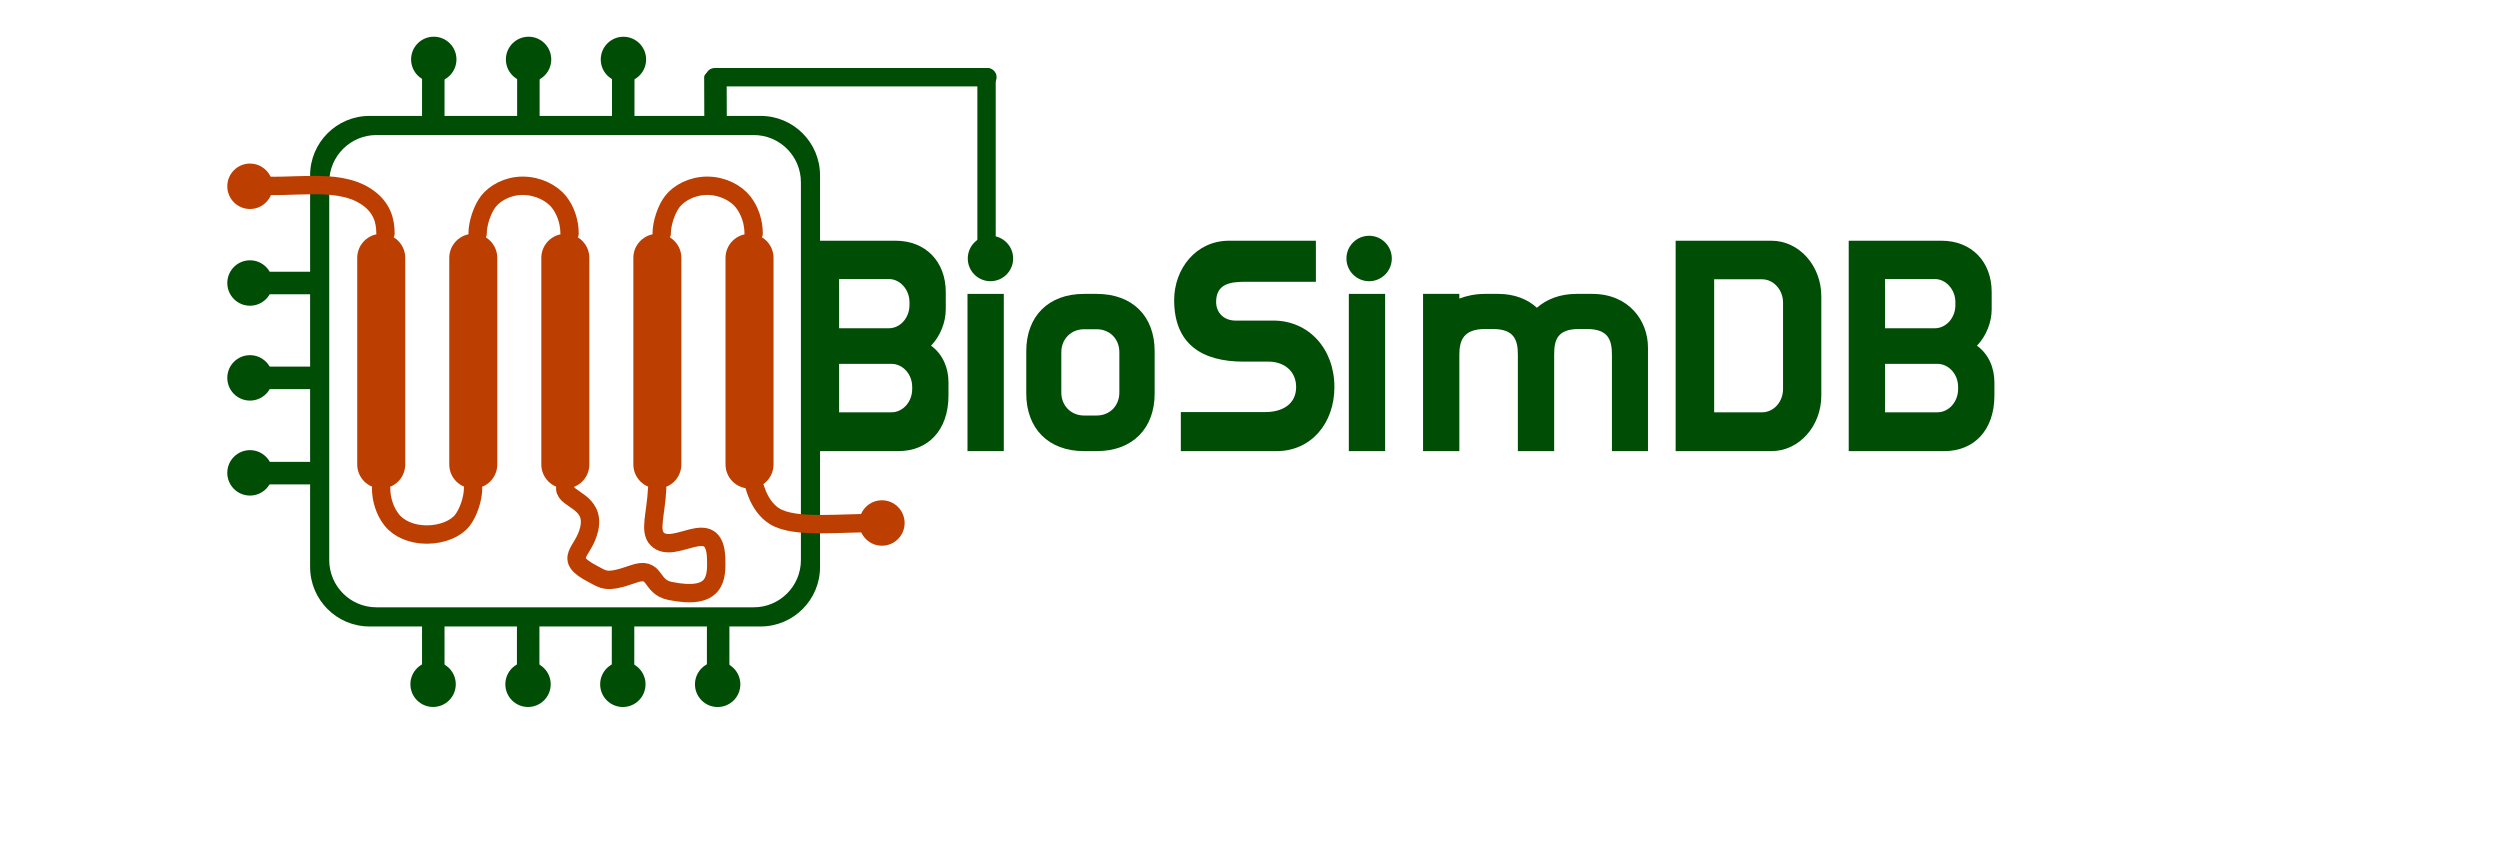 <?xml version="1.0" encoding="UTF-8" standalone="no"?>
<!DOCTYPE svg PUBLIC "-//W3C//DTD SVG 1.1//EN" "http://www.w3.org/Graphics/SVG/1.1/DTD/svg11.dtd">
<svg width="100%" height="100%" viewBox="0 0 14748 5044" version="1.1" xmlns="http://www.w3.org/2000/svg" xmlns:xlink="http://www.w3.org/1999/xlink" xml:space="preserve" xmlns:serif="http://www.serif.com/" style="fill-rule:evenodd;clip-rule:evenodd;stroke-linecap:round;stroke-linejoin:round;stroke-miterlimit:1.5;">
    <g transform="matrix(1,0,0,1,-8032.3,-26077)">
        <g id="Artboard12" transform="matrix(2.497,0,0,0.854,-8638.59,12113.1)">
            <rect x="6675.58" y="16351.8" width="5905.51" height="5905.51" style="fill:none;"/>
            <g transform="matrix(-0.4,-0,9.38511e-05,-1.171,11982.7,38506.2)">
                <circle cx="7419.96" cy="17394.9" r="102.75" style="fill:rgb(0,77,6);stroke:rgb(0,77,6);stroke-width:62.5px;"/>
            </g>
            <g transform="matrix(-0.4,-0,9.38511e-05,-1.171,12877.3,38506.2)">
                <circle cx="7419.96" cy="17394.9" r="102.75" style="fill:rgb(0,77,6);stroke:rgb(0,77,6);stroke-width:62.5px;"/>
            </g>
            <g transform="matrix(0.4,0,0,1.171,6517.59,-10284.1)">
                <path d="M5982.92,24469.2C5982.92,24288.3 5863.34,24165.8 5686.88,24165.8L5138.55,24165.8L5138.55,25406.9L5702.92,25406.9C5876.47,25406.9 5998.97,25285.8 5998.97,25078.8L5998.97,25001.5C5998.97,24919.8 5968.34,24838.1 5896.88,24785.6L5895.42,24785.6C5949.38,24730.2 5982.92,24648.6 5982.92,24569.8L5982.92,24469.2ZM5352.92,24391.9L5647.51,24391.9C5713.13,24391.9 5768.55,24454.6 5768.55,24527.5L5768.55,24546.5C5768.55,24620.8 5713.13,24682.1 5647.51,24682.1L5352.92,24682.1L5352.92,24391.9ZM5784.59,25040.8C5784.59,25116.7 5729.17,25177.9 5662.09,25177.9L5352.92,25177.9L5352.92,24892.1L5662.09,24892.1C5729.17,24892.1 5784.59,24953.3 5784.59,25027.7L5784.59,25040.8Z" style="fill:rgb(0,77,6);fill-rule:nonzero;"/>
                <path d="M6325.63,24479.4L6111.26,24479.4L6111.26,25406.9L6325.63,25406.9L6325.63,24479.4ZM6325.63,24165.8L6111.26,24165.8L6325.63,24165.8Z" style="fill:rgb(0,77,6);fill-rule:nonzero;"/>
                <g transform="matrix(1,0,0,1,2252.26,0)">
                    <path d="M6325.63,24479.4L6111.26,24479.4L6111.26,25406.9L6325.63,25406.9L6325.63,24479.4ZM6325.63,24165.8L6111.26,24165.8L6325.63,24165.8Z" style="fill:rgb(0,77,6);fill-rule:nonzero;"/>
                </g>
                <path d="M6799.59,24479.4C6588.13,24479.4 6458.34,24612.1 6458.34,24817.7L6458.34,25067.1C6458.34,25272.7 6588.13,25406.9 6799.59,25406.9L6873.97,25406.9C7086.88,25406.9 7216.67,25272.7 7216.67,25067.1L7216.67,24817.7C7216.67,24612.1 7086.88,24479.4 6873.97,24479.4L6799.59,24479.4ZM6873.97,24687.9C6951.26,24687.9 7008.13,24744.8 7008.13,24823.6L7008.13,25061.3C7008.13,25140 6951.26,25196.9 6873.97,25196.9L6799.59,25196.9C6723.76,25196.9 6665.42,25140 6665.42,25061.3L6665.42,24823.6C6665.42,24744.8 6723.76,24687.9 6799.59,24687.9L6873.97,24687.9Z" style="fill:rgb(0,77,6);fill-rule:nonzero;"/>
                <path d="M7695.01,24636.9C7623.55,24636.9 7579.8,24588.8 7579.8,24527.5C7579.8,24424 7655.63,24407.9 7750.42,24407.9L8168.97,24407.9L8168.97,24165.8L7655.63,24165.8C7460.22,24165.8 7331.88,24332.1 7331.88,24515.8C7331.88,24774 7493.76,24879 7741.67,24879L7888.97,24879C7980.84,24879 8052.3,24934.4 8052.3,25029.2C8052.3,25129.8 7970.63,25176.5 7871.47,25176.5L7371.26,25176.5L7371.26,25406.9L7937.09,25406.9C8139.8,25406.9 8278.34,25243.6 8278.34,25029.2C8278.34,24801.7 8125.22,24636.9 7918.13,24636.9L7695.01,24636.9Z" style="fill:rgb(0,77,6);fill-rule:nonzero;"/>
                <path d="M9768.76,24686.5C9897.09,24686.5 9917.51,24752.1 9917.51,24839.6L9917.51,25406.9L10130.4,25406.9L10130.4,24795.8C10130.4,24638.3 10018.1,24479.4 9800.84,24479.4L9707.51,24479.4C9609.8,24479.4 9531.05,24511.5 9474.17,24561.1C9420.22,24511.5 9342.92,24479.4 9246.67,24479.4L9167.92,24479.4C9112.51,24479.4 9061.47,24489.6 9016.26,24507.1L9016.26,24479.4L8801.88,24479.4L8801.88,25406.9L9016.26,25406.9L9016.26,24839.6C9016.26,24752.1 9041.05,24686.5 9169.38,24686.5L9213.13,24686.5C9341.47,24686.5 9361.88,24752.1 9361.88,24839.6L9361.88,25406.9L9576.26,25406.9L9576.26,24838.1C9576.26,24752.1 9593.76,24686.5 9723.55,24686.5L9768.76,24686.5Z" style="fill:rgb(0,77,6);fill-rule:nonzero;"/>
                <path d="M10293.8,25406.9L10859.6,25406.9C11022.9,25406.9 11154.2,25259.6 11154.2,25078.8L11154.2,24494C11154.2,24313.1 11022.9,24165.8 10859.6,24165.8L10293.8,24165.8L10293.8,25406.9ZM10521.3,25177.9L10521.3,24393.3L10804.2,24393.3C10872.7,24393.3 10928.1,24456.1 10928.1,24530.4L10928.1,25040.8C10928.1,25116.7 10872.7,25177.9 10804.2,25177.9L10521.3,25177.9Z" style="fill:rgb(0,77,6);fill-rule:nonzero;"/>
                <path d="M12160.4,24469.2C12160.4,24288.3 12040.8,24165.8 11864.4,24165.8L11316,24165.8L11316,25406.9L11880.4,25406.9C12054,25406.9 12176.5,25285.8 12176.5,25078.8L12176.5,25001.5C12176.5,24919.8 12145.8,24838.1 12074.4,24785.6L12072.9,24785.6C12126.9,24730.2 12160.4,24648.6 12160.4,24569.8L12160.4,24469.2ZM11530.4,24391.9L11825,24391.9C11890.6,24391.9 11946,24454.6 11946,24527.5L11946,24546.5C11946,24620.8 11890.6,24682.1 11825,24682.1L11530.4,24682.1L11530.4,24391.9ZM11962.1,25040.8C11962.1,25116.7 11906.7,25177.9 11839.6,25177.9L11530.4,25177.9L11530.4,24892.1L11839.6,24892.1C11906.7,24892.1 11962.1,24953.3 11962.1,25027.7L11962.1,25040.8Z" style="fill:rgb(0,77,6);fill-rule:nonzero;"/>
            </g>
            <g transform="matrix(0.4,0,0,1.171,4268.41,-3807.08)">
                <path d="M10863.3,18249C10863.3,18055.4 10706.1,17898.3 10512.5,17898.3L8202.27,17898.3C8008.67,17898.3 7851.49,18055.4 7851.49,18249L7851.49,20559.3C7851.49,20752.9 8008.67,20910.1 8202.27,20910.1L10512.5,20910.1C10706.1,20910.1 10863.3,20752.9 10863.3,20559.3L10863.3,18249ZM10750.3,18289.8C10750.3,18136.1 10625.5,18011.2 10471.7,18011.2L8243.05,18011.2C8089.3,18011.2 7964.47,18136.1 7964.47,18289.8L7964.47,20518.5C7964.47,20672.3 8089.3,20797.1 8243.05,20797.1L10471.7,20797.1C10625.5,20797.1 10750.3,20672.3 10750.3,20518.5L10750.3,18289.8Z" style="fill:rgb(0,77,6);"/>
            </g>
            <g transform="matrix(2.69762e-05,-1.171,0.23,5.52538e-05,3342,29576.9)">
                <path d="M8504.14,17675.7L8504.14,17264.7" style="fill:none;stroke:rgb(0,77,6);stroke-width:132.83px;"/>
            </g>
            <g transform="matrix(1.71123e-05,-1.171,0.23,8.7086e-05,3342.86,28918.2)">
                <path d="M8504.14,17675.7L8504.14,17264.7" style="fill:none;stroke:rgb(0,77,6);stroke-width:132.84px;"/>
            </g>
            <g transform="matrix(1.71123e-05,-1.171,0.23,8.7086e-05,3342.87,28262.9)">
                <path d="M8504.14,17675.7L8504.14,17264.7" style="fill:none;stroke:rgb(0,77,6);stroke-width:132.84px;"/>
            </g>
            <g transform="matrix(2.97796e-05,-1.171,0.4,8.7086e-05,308.747,28304.8)">
                <circle cx="7419.96" cy="17394.9" r="102.75" style="fill:rgb(0,77,6);stroke:rgb(0,77,6);stroke-width:62.5px;"/>
            </g>
            <g transform="matrix(2.97796e-05,-1.171,0.4,8.7086e-05,308.763,27648.7)">
                <circle cx="7419.96" cy="17394.9" r="102.75" style="fill:rgb(0,77,6);stroke:rgb(0,77,6);stroke-width:62.5px;"/>
            </g>
            <g transform="matrix(2.97796e-05,-1.171,0.4,8.7086e-05,308.78,26993.4)">
                <circle cx="7419.96" cy="17394.9" r="102.75" style="fill:rgb(0,77,6);stroke:rgb(0,77,6);stroke-width:62.5px;"/>
            </g>
            <g transform="matrix(2.97796e-05,-1.171,0.4,8.7086e-05,308.78,26325.2)">
                <circle cx="7419.96" cy="17394.9" r="102.75" style="fill:rgb(188,62,0);stroke:rgb(188,62,0);stroke-width:62.5px;"/>
            </g>
            <g transform="matrix(0.4,0,-5.57191e-05,0.673,4299.34,5262.29)">
                <path d="M8504.14,17675.7L8504.14,17264.7" style="fill:none;stroke:rgb(0,77,6);stroke-width:132.83px;"/>
            </g>
            <g transform="matrix(0.4,0,-6.65971e-05,0.673,4524.19,5264.9)">
                <path d="M8504.14,17675.7L8504.14,17264.7" style="fill:none;stroke:rgb(0,77,6);stroke-width:132.84px;"/>
            </g>
            <g transform="matrix(0.4,0,-6.65971e-05,0.673,4748.28,5265.04)">
                <path d="M8504.14,17675.7L8504.14,17264.7" style="fill:none;stroke:rgb(0,77,6);stroke-width:132.84px;"/>
            </g>
            <g transform="matrix(0.4,0,-6.65971e-05,0.673,4966.37,5265.04)">
                <path d="M8504.14,17675.7L8503.28,17264.9" style="fill:none;stroke:rgb(0,77,6);stroke-width:132.84px;"/>
            </g>
            <g transform="matrix(0.4,0,0,1.171,3459.18,-14184.5)">
                <path d="M12264.3,26531.9L13874.9,26531.9" style="fill:none;stroke:rgb(0,77,6);stroke-width:108.33px;stroke-linecap:butt;"/>
            </g>
            <g transform="matrix(0.4,0,0,1.171,3459.18,-14184.5)">
                <path d="M13869.8,26531.7L13869.8,27599.4L13869.8,26531.7Z" style="fill:none;stroke:rgb(0,77,6);stroke-width:108.33px;"/>
            </g>
            <g transform="matrix(0.4,0,-9.38511e-05,1.171,4734.82,-3607.8)">
                <circle cx="7419.96" cy="17394.9" r="102.75" style="fill:rgb(0,77,6);stroke:rgb(0,77,6);stroke-width:62.5px;"/>
            </g>
            <g transform="matrix(0.4,0,-9.38511e-05,1.171,4958.79,-3607.65)">
                <circle cx="7419.96" cy="17394.9" r="102.75" style="fill:rgb(0,77,6);stroke:rgb(0,77,6);stroke-width:62.5px;"/>
            </g>
            <g transform="matrix(0.4,0,-9.38511e-05,1.171,5182.88,-3607.49)">
                <circle cx="7419.96" cy="17394.9" r="102.75" style="fill:rgb(0,77,6);stroke:rgb(0,77,6);stroke-width:62.5px;"/>
            </g>
            <g transform="matrix(-0.4,-0,5.57191e-05,-0.673,11773.7,32577.6)">
                <path d="M8504.14,17675.7L8504.14,17264.7" style="fill:none;stroke:rgb(0,77,6);stroke-width:132.83px;"/>
            </g>
            <g transform="matrix(-0.4,-0,6.65971e-05,-0.673,11548.8,32575)">
                <path d="M8504.14,17675.7L8504.14,17264.7" style="fill:none;stroke:rgb(0,77,6);stroke-width:132.84px;"/>
            </g>
            <g transform="matrix(-0.4,-0,6.65971e-05,-0.673,11324.7,32574.9)">
                <path d="M8504.14,17675.7L8504.14,17264.7" style="fill:none;stroke:rgb(0,77,6);stroke-width:132.84px;"/>
            </g>
            <g transform="matrix(-0.4,-0,6.65971e-05,-0.673,11100.5,32574.7)">
                <path d="M8504.14,17675.7L8504.14,17264.7" style="fill:none;stroke:rgb(0,77,6);stroke-width:132.84px;"/>
            </g>
            <g transform="matrix(-0.4,-0,9.38511e-05,-1.171,11338.2,41447.7)">
                <circle cx="7419.96" cy="17394.9" r="102.75" style="fill:rgb(0,77,6);stroke:rgb(0,77,6);stroke-width:62.5px;"/>
            </g>
            <g transform="matrix(-0.4,-0,9.38511e-05,-1.171,11114.2,41447.5)">
                <circle cx="7419.96" cy="17394.9" r="102.75" style="fill:rgb(0,77,6);stroke:rgb(0,77,6);stroke-width:62.5px;"/>
            </g>
            <g transform="matrix(-0.4,-0,9.38511e-05,-1.171,10890.2,41447.4)">
                <circle cx="7419.96" cy="17394.9" r="102.75" style="fill:rgb(0,77,6);stroke:rgb(0,77,6);stroke-width:62.5px;"/>
            </g>
            <g transform="matrix(-0.4,-0,9.38511e-05,-1.171,10665.9,41447.2)">
                <circle cx="7419.96" cy="17394.9" r="102.75" style="fill:rgb(0,77,6);stroke:rgb(0,77,6);stroke-width:62.5px;"/>
            </g>
            <g transform="matrix(0.4,0,0,1.171,5039.52,-3793.83)">
                <path d="M8116.41,18724.4C8116.41,18646.2 8052.88,18582.6 7974.61,18582.6C7896.35,18582.6 7832.81,18646.2 7832.81,18724.4L7832.81,19943C7832.81,20021.3 7896.35,20084.8 7974.61,20084.8C8052.88,20084.8 8116.41,20021.3 8116.41,19943L8116.41,18724.4Z" style="fill:rgb(188,62,0);"/>
            </g>
            <g transform="matrix(0.4,0,0,1.171,5257.28,-3793.83)">
                <path d="M8116.41,18724.4C8116.41,18646.2 8052.88,18582.6 7974.61,18582.6C7896.35,18582.6 7832.81,18646.2 7832.81,18724.4L7832.81,19943C7832.81,20021.3 7896.35,20084.8 7974.61,20084.8C8052.88,20084.8 8116.41,20021.3 8116.41,19943L8116.41,18724.4Z" style="fill:rgb(188,62,0);"/>
            </g>
            <g transform="matrix(0.4,0,0,1.171,4604.63,-3793.83)">
                <path d="M8116.41,18724.4C8116.41,18646.2 8052.88,18582.6 7974.61,18582.6C7896.35,18582.6 7832.81,18646.2 7832.81,18724.4L7832.81,19943C7832.81,20021.3 7896.35,20084.8 7974.61,20084.8C8052.88,20084.8 8116.41,20021.3 8116.41,19943L8116.41,18724.4Z" style="fill:rgb(188,62,0);"/>
            </g>
            <g transform="matrix(0.4,0,0,1.171,4387.19,-3793.83)">
                <path d="M8116.41,18724.4C8116.41,18646.2 8052.88,18582.6 7974.61,18582.6C7896.35,18582.6 7832.81,18646.2 7832.81,18724.4L7832.81,19943C7832.81,20021.3 7896.35,20084.8 7974.61,20084.8C8052.88,20084.8 8116.41,20021.3 8116.41,19943L8116.41,18724.4Z" style="fill:rgb(188,62,0);"/>
            </g>
            <g transform="matrix(0.4,0,0,1.171,4822.12,-3793.83)">
                <path d="M8116.41,18724.4C8116.41,18646.2 8052.88,18582.6 7974.61,18582.6C7896.35,18582.6 7832.81,18646.2 7832.81,18724.4L7832.81,19943C7832.81,20021.3 7896.35,20084.8 7974.61,20084.8C8052.88,20084.8 8116.41,20021.3 8116.41,19943L8116.41,18724.4Z" style="fill:rgb(188,62,0);"/>
            </g>
            <g transform="matrix(0.4,0,0,1.171,4160.15,-3758.75)">
                <path d="M8541.61,20054.9C8541.84,20121.4 8564.28,20189.5 8603.69,20239.5C8645.62,20292.6 8721.04,20326.5 8811.54,20326.5C8902.04,20326.5 8982.59,20292 9020.57,20243.9C9057.13,20197.6 9084.61,20113.8 9084.61,20054.9" style="fill:none;stroke:rgb(188,62,0);stroke-width:108.33px;"/>
            </g>
            <g transform="matrix(0.4,0,0,1.171,4595.07,-3758.75)">
                <path d="M8541.61,20054.9C8541.84,20121.4 8718.92,20130.6 8683.42,20292.5C8651.91,20436 8520.31,20463.3 8704.57,20559C8769.69,20592.8 8782.53,20616.5 8942.72,20559.8C9082.9,20510.3 9038.14,20634.3 9161.03,20659.2C9432.75,20714.4 9437.43,20584.8 9433,20465C9423.27,20201.9 9184.09,20452.8 9084.52,20352.4C9037.13,20304.6 9077.49,20205.6 9084.61,20054.9" style="fill:none;stroke:rgb(188,62,0);stroke-width:108.33px;"/>
            </g>
            <g transform="matrix(-0.4,0,-0,-1.171,11438.6,41447.2)">
                <path d="M8541.61,20054.9C8541.84,20121.4 8564.28,20189.5 8603.69,20239.5C8645.62,20292.6 8727.53,20335.4 8818.03,20335.4C8908.53,20335.4 8982.59,20292 9020.57,20243.9C9057.13,20197.6 9084.61,20113.8 9084.61,20054.9" style="fill:none;stroke:rgb(188,62,0);stroke-width:108.33px;"/>
            </g>
            <g transform="matrix(-0.4,0,-0,-1.171,11873.5,41446.9)">
                <path d="M8541.61,20054.9C8541.84,20121.4 8564.28,20189.5 8603.69,20239.5C8645.62,20292.6 8725.12,20335.2 8815.62,20335.2C8906.12,20335.2 8982.59,20292 9020.57,20243.9C9057.13,20197.6 9084.61,20113.8 9084.61,20054.9" style="fill:none;stroke:rgb(188,62,0);stroke-width:108.33px;"/>
            </g>
            <g transform="matrix(-0.4,0,-0,-1.171,11003.7,41447.2)">
                <path d="M8541.61,20054.9C8541.84,20121.4 8556.83,20209.8 8660.85,20275.1C8836.12,20385 9096.34,20315.6 9321.48,20340.4" style="fill:none;stroke:rgb(188,62,0);stroke-width:108.33px;"/>
            </g>
            <g transform="matrix(0,1.171,-0.4,0,15717.9,11275.1)">
                <circle cx="7419.96" cy="17394.9" r="102.75" style="fill:rgb(188,62,0);stroke:rgb(188,62,0);stroke-width:62.5px;"/>
            </g>
            <g transform="matrix(-0.4,0.002,0.001,1.171,12066.7,-3900.49)">
                <path d="M8307.68,20365.4C8565.13,20361.4 8830,20399.1 8951.27,20324.7C9052.64,20262.4 9084.61,20113.8 9084.61,20054.9" style="fill:none;stroke:rgb(188,62,0);stroke-width:108.33px;"/>
            </g>
        </g>
    </g>
</svg>

